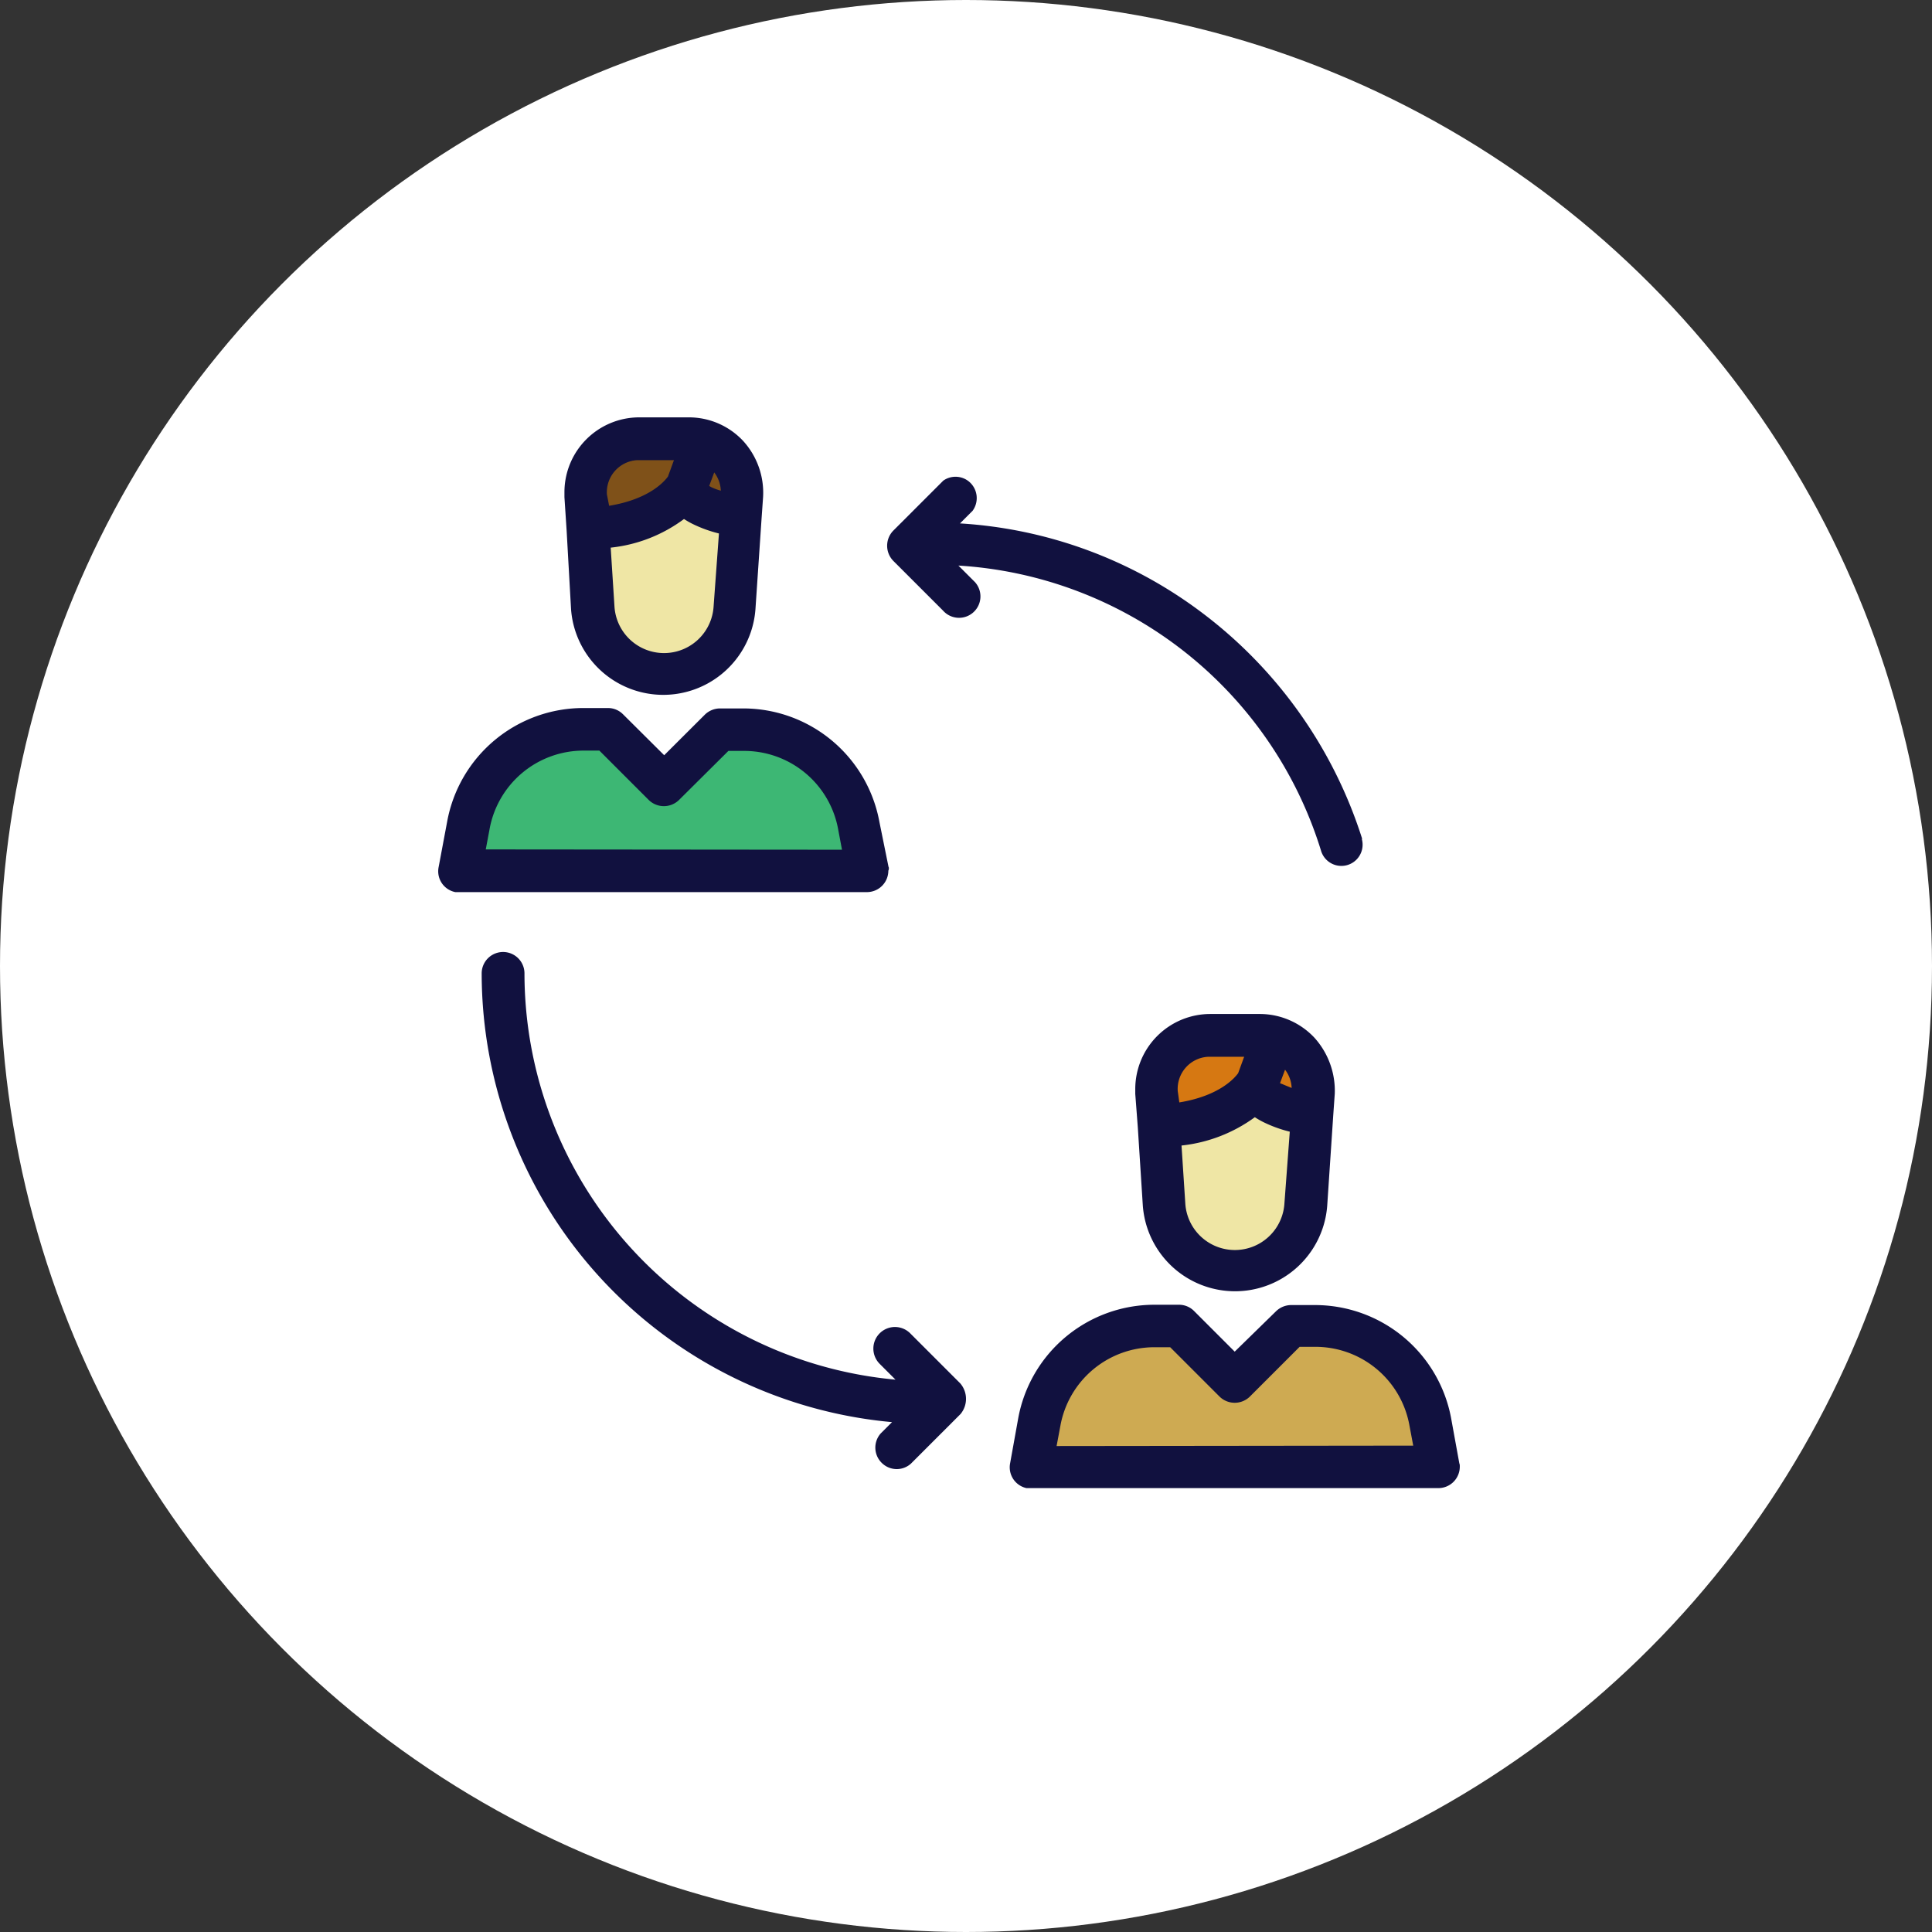 <svg xmlns="http://www.w3.org/2000/svg" viewBox="0 0 613.96 613.96">
    <rect x="0" y="0" width="613.96" height="613.96" fill="#333333" stroke="none"/>
    <defs>
        <style>
            .cls-1{fill:#fff;}.cls-2{fill:#d67812;}.cls-3{fill:#7f5119;}.cls-4{fill:#efe6a5;}.cls-5{fill:#ceaa52;}.cls-6{fill:#3db774;}.cls-7{fill:#11113f;}
        </style>
    </defs>
    <title>networking-1</title>
    <g id="Слой_2" data-name="Слой 2">
        <g id="Слой_1-2" data-name="Слой 1">
            <circle class="cls-1" cx="306.98" cy="306.98" r="306.98"/>
            <path class="cls-2" d="M369.87,330.63l14-4,20,2,11,6v14c0,2-19.4-2.7-19.4-2.7l-25.6,12.7Z"/>
            <path class="cls-3" d="M189.87,144.63l14-4,20,2,11,6v14c0,2-19.4-2.7-19.4-2.7l-25.6,12.7Z"/>
            <polygon class="cls-4"
                     points="371.87 362.63 371.87 383.63 378.87 396.63 392.87 403.63 408.87 397.63 416.87 378.63 416.87 362.63 401.87 348.63 371.87 362.63"/>
            <polygon class="cls-4"
                     points="189.87 172.63 189.87 193.63 196.87 206.63 210.87 213.63 226.87 207.63 234.87 188.63 234.87 172.63 219.87 158.63 189.87 172.63"/>
            <polygon class="cls-5"
                     points="374.87 421.63 389.87 439.63 408.87 421.63 432.87 425.63 453.87 443.63 457.87 466.63 329.87 466.63 329.87 444.63 350.87 421.63 374.87 421.63"/>
            <polygon class="cls-6"
                     points="192.87 232.63 210.87 249.63 229.87 232.63 246.87 232.63 267.87 249.63 275.87 274.63 146.87 277.63 152.87 257.63 165.87 239.63 192.87 232.63"/>
            <path class="cls-7"
                  d="M236.17,140.13a23.6,23.6,0,0,0-17.3-7.5h-15.7a23.79,23.79,0,0,0-23.8,23.8h0V158l.7,10.7,1.4,24.9a29.38,29.38,0,0,0,58.6,0L242,165l.5-7.1A24.44,24.44,0,0,0,236.17,140.13Zm-43.3,17a10.22,10.22,0,0,1,9.6-10.9h11.7l-1.9,5.2c-1,1.4-5.8,7.2-18.7,9.3Zm33.9,35.6a15.78,15.78,0,0,1-31.5,0l-1.2-18.7a47.25,47.25,0,0,0,23.3-9.1,25.43,25.43,0,0,0,2.8,1.6,41.18,41.18,0,0,0,8.3,3Zm-.7-37.9-.7-.4,1.6-4.3a10.27,10.27,0,0,1,2.1,5.8A18.15,18.15,0,0,1,226.07,154.83Z"/>
            <path class="cls-7"
                  d="M282.37,275.53l-2.9-14.3h0a44,44,0,0,0-43.3-36.1h-7.5a6.93,6.93,0,0,0-4.7,2L211.07,240,198,227a6.74,6.74,0,0,0-4.7-2h-7.9a44,44,0,0,0-43.3,36.1l-2.7,14.4a6.74,6.74,0,0,0,5.3,8h130.8a6.81,6.81,0,0,0,6.8-6.8,1.67,1.67,0,0,0,.1-1.2Zm-128-5.6,1.2-6.4a30.35,30.35,0,0,1,29.9-25h5l15.7,15.7a6.88,6.88,0,0,0,9.6,0h0l15.7-15.6h5a30.35,30.35,0,0,1,29.9,25l1.2,6.4Z"/>
            <path class="cls-7"
                  d="M417.67,329.73a23.82,23.82,0,0,0-17.4-7.5h-15.7a23.86,23.86,0,0,0-23.8,23.8v1.6l.8,10.5,1.6,25a29.38,29.38,0,0,0,58.6,0l1.9-28.5.5-7.1A25.16,25.16,0,0,0,417.67,329.73Zm-43.4,17a10.22,10.22,0,0,1,9.6-10.9h11.5l-1.9,5.2c-1,1.4-5.8,7.2-18.7,9.3Zm33.9,35.7a15.78,15.78,0,0,1-31.5,0l-1.2-18.4a48.08,48.08,0,0,0,23.3-9,25.43,25.43,0,0,0,2.8,1.6,41.18,41.18,0,0,0,8.3,3Zm-.6-37.9-.8-.3,1.6-4.3a10.27,10.27,0,0,1,2.1,5.8c-1-.4-2-.8-2.9-1.2Z"/>
            <path class="cls-7"
                  d="M463.77,465.13l-2.6-14.3h0a44,44,0,0,0-43.3-36.1h-7.7a6.93,6.93,0,0,0-4.7,2l-13.1,12.8-12.9-12.9a6.74,6.74,0,0,0-4.7-2h-7.9a44,44,0,0,0-43.3,36.1L321,465a6.77,6.77,0,0,0,5.2,7.9h130.9a6.81,6.81,0,0,0,6.8-6.8,3.4,3.4,0,0,0-.1-1Zm-128-5.6,1.2-6.4a30.35,30.35,0,0,1,29.9-25h5l15.7,15.7a6.88,6.88,0,0,0,9.6,0h0L413,428h5a30.35,30.35,0,0,1,29.9,25h0l1.2,6.4Z"/>
            <path class="cls-7"
                  d="M432.77,266.23a144.59,144.59,0,0,0-51.3-71.9,141.93,141.93,0,0,0-76.4-28l4-4a6.84,6.84,0,0,0-1.4-9.5,6.76,6.76,0,0,0-7.9-.1l-15.9,15.9a6.88,6.88,0,0,0,0,9.6h0l15.8,15.8a6.8,6.8,0,0,0,10.2-9l-.6-.6-4.7-4.7a128.79,128.79,0,0,1,115.2,90.5,6.74,6.74,0,0,0,13-3.6.3.3,0,0,0,0-.4Z"/>
            <path class="cls-7"
                  d="M305.17,439.63l-15.8-15.8a6.86,6.86,0,1,0-9.8,9.6h0l5,5a129.75,129.75,0,0,1-117.9-129.1,6.8,6.8,0,1,0-13.6,0h0a143.35,143.35,0,0,0,130.4,142.6l-3.6,3.6a6.8,6.8,0,0,0,.6,9.6,6.73,6.73,0,0,0,9,0h0l15.8-15.8A7.56,7.56,0,0,0,305.17,439.63Z"/>
        </g>
    </g>
</svg>